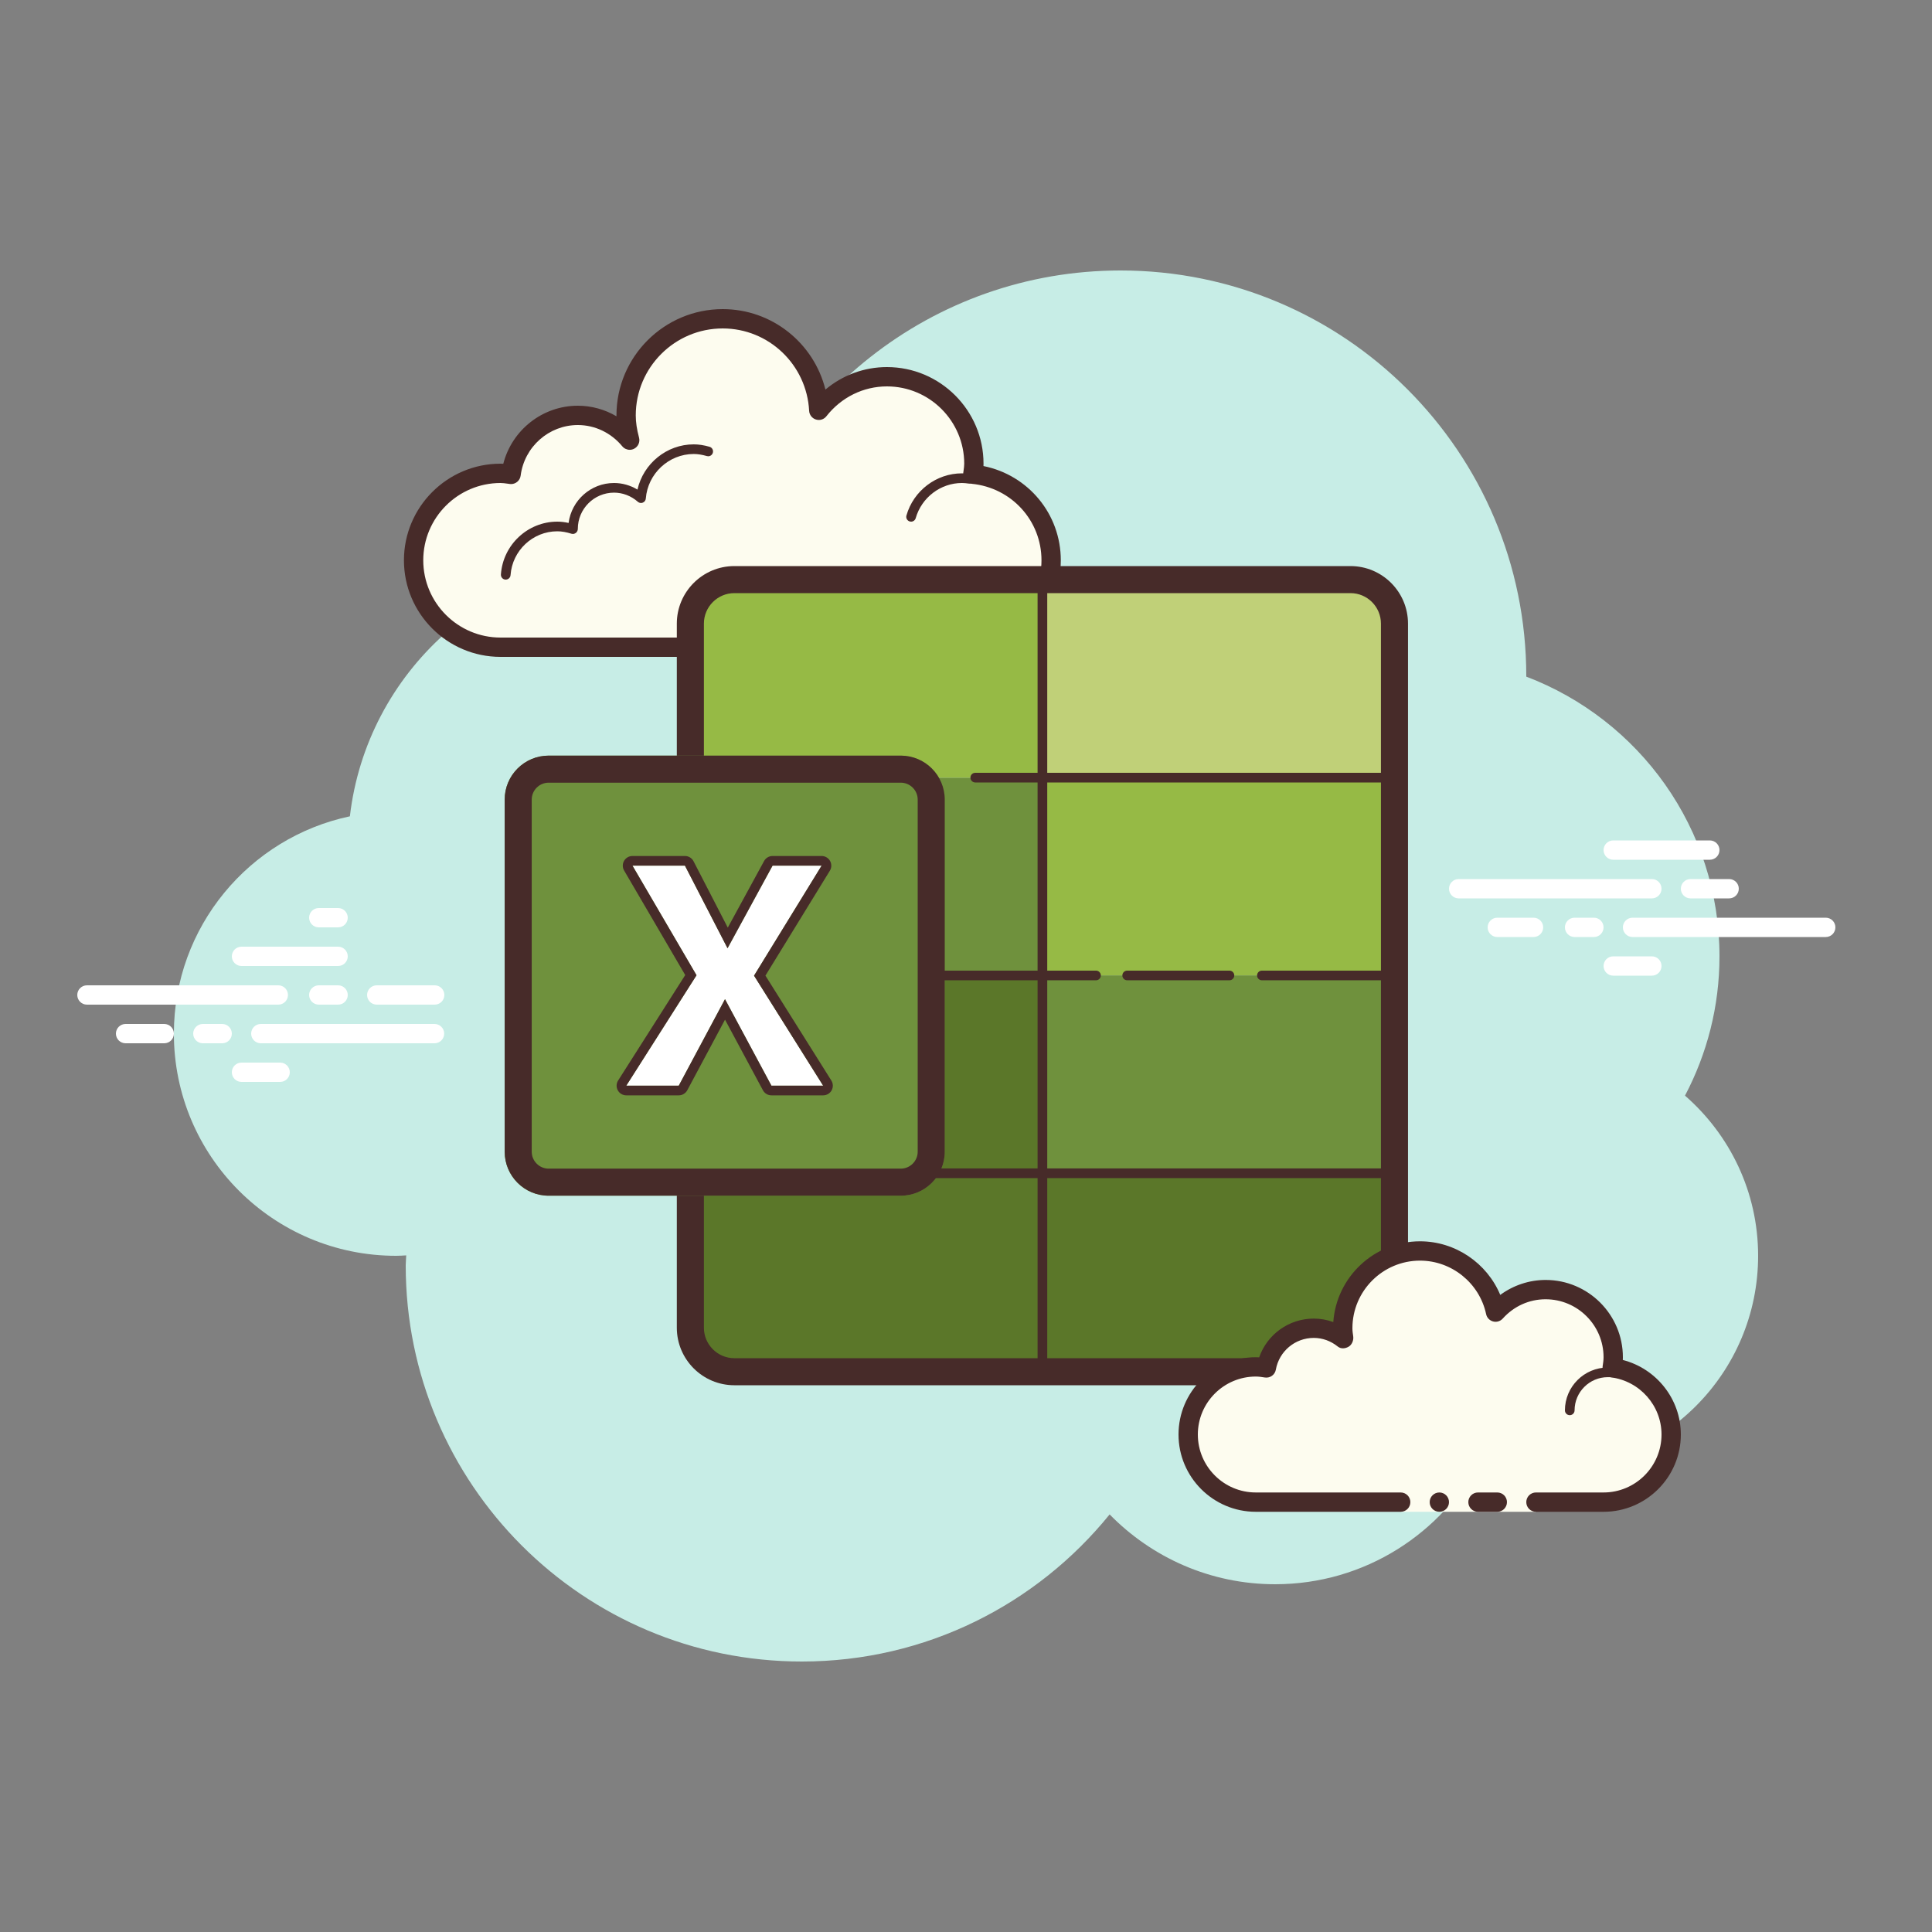 <svg xmlns="http://www.w3.org/2000/svg"  viewBox="0 0 100 100" width="100px" height="100px"><rect x="0" y="0" width="100" height="100" fill="#808080" stroke="none"/><path fill="#c7ede6" d="M87.215,56.71C88.35,54.555,89,52.105,89,49.5c0-6.621-4.159-12.257-10.001-14.478 C78.999,35.015,79,35.008,79,35c0-11.598-9.402-21-21-21c-9.784,0-17.981,6.701-20.313,15.757C36.211,29.272,34.638,29,33,29 c-7.692,0-14.023,5.793-14.89,13.252C12.906,43.353,9,47.969,9,53.5C9,59.851,14.149,65,20.5,65c0.177,0,0.352-0.012,0.526-0.022 C21.022,65.153,21,65.324,21,65.5C21,76.822,30.178,86,41.5,86c6.437,0,12.175-2.972,15.934-7.614C59.612,80.611,62.64,82,66,82 c4.65,0,8.674-2.65,10.666-6.518C77.718,75.817,78.837,76,80,76c6.075,0,11-4.925,11-11C91,61.689,89.53,58.727,87.215,56.71z"/><path fill="#fdfcef" d="M43.783,33.5c0,0,3.64,0,6.125,0s4.5-2.015,4.5-4.5c0-2.333-1.782-4.229-4.055-4.455 c0.022-0.181,0.055-0.358,0.055-0.545c0-2.485-2.015-4.5-4.5-4.5c-1.438,0-2.703,0.686-3.527,1.736 c-0.14-2.636-2.302-4.736-4.973-4.736c-2.761,0-5,2.239-5,5c0,0.446,0.077,0.87,0.187,1.282c-0.642-0.777-1.6-1.282-2.687-1.282 c-1.781,0-3.234,1.335-3.455,3.055c-0.181-0.022-0.358-0.055-0.545-0.055c-2.485,0-4.5,2.015-4.5,4.5s2.015,4.5,4.5,4.5 s9.5,0,9.5,0h5.375V34h3V33.5z"/><path fill="#472b29" d="M37.408,16c-3.033,0-5.5,2.467-5.5,5.5c0,0.016,0,0.031,0,0.047c-0.602-0.354-1.29-0.547-2-0.547 c-1.831,0-3.411,1.261-3.858,3.005C26.003,24.002,25.955,24,25.908,24c-2.757,0-5,2.243-5,5s2.243,5,5,5h14.875 c0.276,0,0.5-0.224,0.5-0.5s-0.224-0.5-0.5-0.5H25.908c-2.206,0-4-1.794-4-4s1.794-4,4-4c0.117,0,0.23,0.017,0.343,0.032 l0.141,0.019c0.021,0.003,0.041,0.004,0.062,0.004c0.246,0,0.462-0.185,0.495-0.437C27.14,23.125,28.412,22,29.908,22 c0.885,0,1.723,0.401,2.301,1.1c0.098,0.118,0.241,0.182,0.386,0.182c0.078,0,0.156-0.018,0.228-0.056 c0.209-0.107,0.314-0.346,0.254-0.573c-0.116-0.436-0.17-0.802-0.17-1.153c0-2.481,2.019-4.5,4.5-4.5 c2.381,0,4.347,1.872,4.474,4.263c0.011,0.208,0.15,0.387,0.349,0.45c0.05,0.016,0.101,0.024,0.152,0.024 c0.15,0,0.296-0.069,0.392-0.192C43.545,20.563,44.687,20,45.908,20c2.206,0,4,1.794,4,4c0,0.117-0.017,0.23-0.032,0.343 l-0.019,0.141c-0.016,0.134,0.022,0.268,0.106,0.373c0.084,0.105,0.207,0.172,0.34,0.185c2.055,0.205,3.604,1.906,3.604,3.958 c0,2.206-1.794,4-4,4h-6.125c-0.276,0-0.5,0.224-0.5,0.5s0.224,0.5,0.5,0.5h6.125c2.757,0,5-2.243,5-5 c0-2.397-1.689-4.413-4.003-4.877c0.002-0.041,0.003-0.082,0.003-0.123c0-2.757-2.243-5-5-5c-1.176,0-2.293,0.416-3.183,1.164 C42.126,17.76,39.963,16,37.408,16L37.408,16z"/><path fill="#472b29" d="M35.908,23c-1.403,0-2.609,0.999-2.913,2.341C32.627,25.119,32.209,25,31.783,25 c-1.202,0-2.198,0.897-2.353,2.068C29.227,27.022,29.034,27,28.845,27c-1.529,0-2.811,1.2-2.918,2.732 C25.918,29.87,26.021,29.99,26.159,30c0.006,0,0.012,0,0.018,0c0.13,0,0.24-0.101,0.249-0.232 c0.089-1.271,1.151-2.268,2.419-2.268c0.229,0,0.47,0.042,0.738,0.127c0.022,0.007,0.045,0.01,0.067,0.01 c0.055,0,0.11-0.02,0.156-0.054c0.064-0.047,0.102-0.129,0.102-0.209c0-1.034,0.841-1.875,1.875-1.875 c0.447,0,0.885,0.168,1.231,0.473c0.047,0.041,0.106,0.063,0.165,0.063c0.032,0,0.063-0.006,0.093-0.019 c0.088-0.035,0.148-0.117,0.155-0.212c0.102-1.292,1.191-2.305,2.479-2.305c0.208,0,0.425,0.034,0.682,0.107 c0.023,0.007,0.047,0.01,0.07,0.01c0.109,0,0.207-0.073,0.239-0.182c0.038-0.133-0.039-0.271-0.172-0.309 C36.424,23.04,36.164,23,35.908,23L35.908,23z"/><path fill="#472b29" d="M49.791,24.5c-1.326,0-2.508,0.897-2.874,2.182c-0.038,0.133,0.039,0.271,0.172,0.309 c0.023,0.007,0.046,0.01,0.068,0.01c0.109,0,0.209-0.072,0.24-0.182C47.703,25.748,48.687,25,49.791,25 c0.117,0,0.23,0.014,0.342,0.029c0.012,0.002,0.023,0.003,0.035,0.003c0.121,0,0.229-0.092,0.246-0.217 c0.019-0.137-0.077-0.263-0.214-0.281C50.065,24.516,49.93,24.5,49.791,24.5L49.791,24.5z"/><path fill="#fff" d="M14.405,52H4.5C4.224,52,4,51.776,4,51.5S4.224,51,4.5,51h9.905c0.276,0,0.5,0.224,0.5,0.5 S14.682,52,14.405,52z"/><path fill="#fff" d="M17.5,52h-1c-0.276,0-0.5-0.224-0.5-0.5s0.224-0.5,0.5-0.5h1c0.276,0,0.5,0.224,0.5,0.5 S17.777,52,17.5,52z"/><path fill="#fff" d="M22.491,54H13.5c-0.276,0-0.5-0.224-0.5-0.5s0.224-0.5,0.5-0.5h8.991c0.276,0,0.5,0.224,0.5,0.5 S22.767,54,22.491,54z"/><path fill="#fff" d="M11.5,54h-1c-0.276,0-0.5-0.224-0.5-0.5s0.224-0.5,0.5-0.5h1c0.276,0,0.5,0.224,0.5,0.5 S11.777,54,11.5,54z"/><path fill="#fff" d="M8.5,54h-2C6.224,54,6,53.776,6,53.5S6.224,53,6.5,53h2C8.776,53,9,53.224,9,53.5S8.777,54,8.5,54z"/><path fill="#fff" d="M14.5,56h-2c-0.276,0-0.5-0.224-0.5-0.5s0.224-0.5,0.5-0.5h2c0.276,0,0.5,0.224,0.5,0.5 S14.776,56,14.5,56z"/><path fill="#fff" d="M17.5,47c-0.177,0-0.823,0-1,0c-0.276,0-0.5,0.224-0.5,0.5c0,0.276,0.224,0.5,0.5,0.5 c0.177,0,0.823,0,1,0c0.276,0,0.5-0.224,0.5-0.5C18,47.224,17.776,47,17.5,47z"/><path fill="#fff" d="M17.5,49c-0.177,0-4.823,0-5,0c-0.276,0-0.5,0.224-0.5,0.5c0,0.276,0.224,0.5,0.5,0.5 c0.177,0,4.823,0,5,0c0.276,0,0.5-0.224,0.5-0.5C18,49.224,17.776,49,17.5,49z"/><path fill="#fff" d="M22.5,51c-0.177,0-2.823,0-3,0c-0.276,0-0.5,0.224-0.5,0.5c0,0.276,0.224,0.5,0.5,0.5 c0.177,0,2.823,0,3,0c0.276,0,0.5-0.224,0.5-0.5C23,51.224,22.776,51,22.5,51z"/><path fill="#fff" d="M85.5,46.5h-10c-0.276,0-0.5-0.224-0.5-0.5s0.224-0.5,0.5-0.5h10c0.276,0,0.5,0.224,0.5,0.5 S85.776,46.5,85.5,46.5z"/><path fill="#fff" d="M89.5,46.5h-2c-0.276,0-0.5-0.224-0.5-0.5s0.224-0.5,0.5-0.5h2c0.276,0,0.5,0.224,0.5,0.5 S89.776,46.5,89.5,46.5z"/><path fill="#fff" d="M94.5,48.5h-10c-0.276,0-0.5-0.224-0.5-0.5s0.224-0.5,0.5-0.5h10c0.276,0,0.5,0.224,0.5,0.5 S94.777,48.5,94.5,48.5z"/><path fill="#fff" d="M82.5,48.5h-1c-0.276,0-0.5-0.224-0.5-0.5s0.224-0.5,0.5-0.5h1c0.276,0,0.5,0.224,0.5,0.5 S82.776,48.5,82.5,48.5z"/><path fill="#fff" d="M79.375,48.5H77.5c-0.276,0-0.5-0.224-0.5-0.5s0.224-0.5,0.5-0.5h1.875c0.276,0,0.5,0.224,0.5,0.5 S79.651,48.5,79.375,48.5z"/><path fill="#fff" d="M88.5,44.5h-5c-0.276,0-0.5-0.224-0.5-0.5s0.224-0.5,0.5-0.5h5c0.276,0,0.5,0.224,0.5,0.5 S88.777,44.5,88.5,44.5z"/><path fill="#fff" d="M85.5,50.5h-2c-0.276,0-0.5-0.224-0.5-0.5s0.224-0.5,0.5-0.5h2c0.276,0,0.5,0.224,0.5,0.5 S85.776,50.5,85.5,50.5z"/><rect width="18.222" height="10.25" x="53.956" y="40.25" fill="#96ba45"/><path fill="#5b7729" d="M72.178,50.5H35.733v18.222c0,1.258,1.019,2.278,2.278,2.278H69.9c1.258,0,2.278-1.019,2.278-2.278 V50.5z"/><rect width="18.222" height="10.25" x="53.956" y="50.5" fill="#6f913d"/><rect width="18.222" height="10.25" x="35.733" y="40.25" fill="#6f913d"/><path fill="#c0d078" d="M69.9,30H53.956v10.25h18.222v-7.972C72.178,31.019,71.158,30,69.9,30z"/><path fill="#96ba45" d="M38.011,30h15.944v10.25H35.733v-7.972C35.733,31.019,36.753,30,38.011,30z"/><path fill="#472b29" d="M69.9,71.7h-31.89c-1.642,0-2.978-1.336-2.978-2.978V32.278c0-1.642,1.336-2.978,2.978-2.978H69.9 c1.642,0,2.978,1.336,2.978,2.978v36.444C72.878,70.364,71.542,71.7,69.9,71.7z M38.011,30.7c-0.87,0-1.577,0.708-1.577,1.578 v36.444c0,0.87,0.707,1.578,1.577,1.578H69.9c0.87,0,1.577-0.708,1.577-1.578V32.278c0-0.87-0.707-1.578-1.577-1.578H38.011z"/><path fill="#6f913d" d="M46.622,61.889H28.4c-1.258,0-2.278-1.019-2.278-2.278V41.389c0-1.258,1.019-2.278,2.278-2.278 h18.222c1.258,0,2.278,1.019,2.278,2.278v18.222C48.9,60.87,47.881,61.889,46.622,61.889z"/><path fill="#472b29" d="M46.622,40.511c0.484,0,0.878,0.394,0.878,0.878v18.222c0,0.484-0.394,0.878-0.878,0.878H28.4 c-0.484,0-0.878-0.394-0.878-0.878V41.389c0-0.484,0.394-0.878,0.878-0.878H46.622 M46.622,39.111H28.4 c-1.259,0-2.278,1.019-2.278,2.278v18.222c0,1.258,1.019,2.278,2.278,2.278h18.222c1.259,0,2.278-1.019,2.278-2.278V41.389 C48.9,40.13,47.881,39.111,46.622,39.111L46.622,39.111z"/><path fill="#fff" d="M32.736,44.806h2.717l2.205,4.275l2.33-4.275h2.539L39.029,50.5l3.577,5.694h-2.678l-2.403-4.476 l-2.393,4.476h-2.717l3.636-5.715L32.736,44.806z"/><path fill="#472b29" d="M42.527,44.806L39.029,50.5l3.577,5.694h-2.677l-2.403-4.476l-2.393,4.476h-2.717l3.636-5.715 l-3.317-5.674h2.717l2.205,4.275l2.33-4.275H42.527 M42.527,44.306h-2.539c-0.183,0-0.351,0.1-0.439,0.261l-1.879,3.447 l-1.773-3.437c-0.086-0.166-0.257-0.271-0.444-0.271h-2.717c-0.179,0-0.344,0.096-0.434,0.251 c-0.089,0.155-0.088,0.347,0.002,0.501l3.163,5.411l-3.473,5.458c-0.098,0.154-0.104,0.349-0.016,0.509 c0.088,0.16,0.256,0.259,0.438,0.259h2.717c0.184,0,0.354-0.102,0.441-0.264l1.953-3.653l1.962,3.654 c0.087,0.162,0.256,0.263,0.441,0.263h2.677c0.182,0,0.35-0.099,0.438-0.258s0.083-0.354-0.014-0.508l-3.412-5.431l3.335-5.43 c0.095-0.154,0.099-0.348,0.01-0.506S42.708,44.306,42.527,44.306L42.527,44.306z"/><g><path fill="#fdfcef" d="M79.5,77.75c0,0,1.567,0,3.5,0s3.5-1.567,3.5-3.5c0-1.781-1.335-3.234-3.055-3.455 c0.028-0.179,0.055-0.358,0.055-0.545c0-1.933-1.567-3.5-3.5-3.5c-1.032,0-1.95,0.455-2.59,1.165 c-0.384-1.808-1.987-3.165-3.91-3.165c-2.209,0-4,1.791-4,4c0,0.191,0.03,0.374,0.056,0.558C69.128,68.964,68.592,68.75,68,68.75 c-1.228,0-2.245,0.887-2.455,2.055C65.366,70.777,65.187,70.75,65,70.75c-1.933,0-3.5,1.567-3.5,3.5s1.567,3.5,3.5,3.5 s7.5,0,7.5,0v0.5h7V77.75z"/><path fill="#472b29" d="M81.25,73.25C81.112,73.25,81,73.138,81,73c0-1.223,0.995-2.218,2.218-2.218 c0.034,0.009,0.737-0.001,1.244,0.136c0.133,0.036,0.212,0.173,0.176,0.306c-0.036,0.134-0.173,0.213-0.306,0.176 c-0.444-0.12-1.1-0.12-1.113-0.118c-0.948,0-1.719,0.771-1.719,1.718C81.5,73.138,81.388,73.25,81.25,73.25z"/><circle cx="74.5" cy="77.75" r=".5" fill="#472b29"/><path fill="#472b29" d="M83,78.25h-3.5c-0.276,0-0.5-0.224-0.5-0.5s0.224-0.5,0.5-0.5H83c1.654,0,3-1.346,3-3 c0-1.496-1.125-2.768-2.618-2.959c-0.134-0.018-0.255-0.088-0.336-0.196s-0.115-0.244-0.094-0.377 C82.975,70.564,83,70.41,83,70.25c0-1.654-1.346-3-3-3c-0.85,0-1.638,0.355-2.219,1c-0.125,0.139-0.321,0.198-0.5,0.148 c-0.182-0.049-0.321-0.195-0.36-0.379c-0.341-1.604-1.779-2.769-3.42-2.769c-1.93,0-3.5,1.57-3.5,3.5 c0,0.143,0.021,0.28,0.041,0.418c0.029,0.203-0.063,0.438-0.242,0.54c-0.179,0.102-0.396,0.118-0.556-0.01 C68.878,69.405,68.449,69.25,68,69.25c-0.966,0-1.792,0.691-1.963,1.644c-0.048,0.267-0.296,0.446-0.569,0.405 C65.314,71.275,65.16,71.25,65,71.25c-1.654,0-3,1.346-3,3s1.346,3,3,3h7.5c0.276,0,0.5,0.224,0.5,0.5s-0.224,0.5-0.5,0.5H65 c-2.206,0-4-1.794-4-4s1.794-4,4-4c0.059,0,0.116,0.002,0.174,0.006C65.588,69.07,66.711,68.25,68,68.25 c0.349,0,0.689,0.061,1.011,0.18c0.165-2.333,2.115-4.18,4.489-4.18c1.831,0,3.466,1.127,4.153,2.774 c0.68-0.499,1.502-0.774,2.347-0.774c2.206,0,4,1.794,4,4c0,0.048-0.001,0.095-0.004,0.142C85.739,70.84,87,72.419,87,74.25 C87,76.456,85.206,78.25,83,78.25z"/><path fill="#472b29" d="M77.5,77.25c-0.159,0-0.841,0-1,0c-0.276,0-0.5,0.224-0.5,0.5c0,0.276,0.224,0.5,0.5,0.5 c0.159,0,0.841,0,1,0c0.276,0,0.5-0.224,0.5-0.5C78,77.474,77.776,77.25,77.5,77.25z"/></g><path fill="#472b29" d="M53.955,71.032c-0.138,0-0.25-0.112-0.25-0.25V30.196c0-0.138,0.112-0.25,0.25-0.25 s0.25,0.112,0.25,0.25v40.586C54.205,70.92,54.093,71.032,53.955,71.032z"/><path fill="#472b29" d="M72.178,40.5H50.479c-0.138,0-0.25-0.112-0.25-0.25S50.341,40,50.479,40h21.699 c0.138,0,0.25,0.112,0.25,0.25S72.315,40.5,72.178,40.5z"/><path fill="#472b29" d="M56.729,50.739h-8.631c-0.138,0-0.25-0.112-0.25-0.25s0.112-0.25,0.25-0.25h8.631 c0.138,0,0.25,0.112,0.25,0.25S56.866,50.739,56.729,50.739z"/><path fill="#472b29" d="M63.636,50.739h-5.293c-0.138,0-0.25-0.112-0.25-0.25s0.112-0.25,0.25-0.25h5.293 c0.138,0,0.25,0.112,0.25,0.25S63.773,50.739,63.636,50.739z"/><path fill="#472b29" d="M72.178,50.739h-6.862c-0.138,0-0.25-0.112-0.25-0.25s0.112-0.25,0.25-0.25h6.862 c0.138,0,0.25,0.112,0.25,0.25S72.315,50.739,72.178,50.739z"/><path fill="#472b29" d="M72.178,60.978h-24.08c-0.138,0-0.25-0.112-0.25-0.25s0.112-0.25,0.25-0.25h24.08 c0.138,0,0.25,0.112,0.25,0.25S72.315,60.978,72.178,60.978z"/></svg>